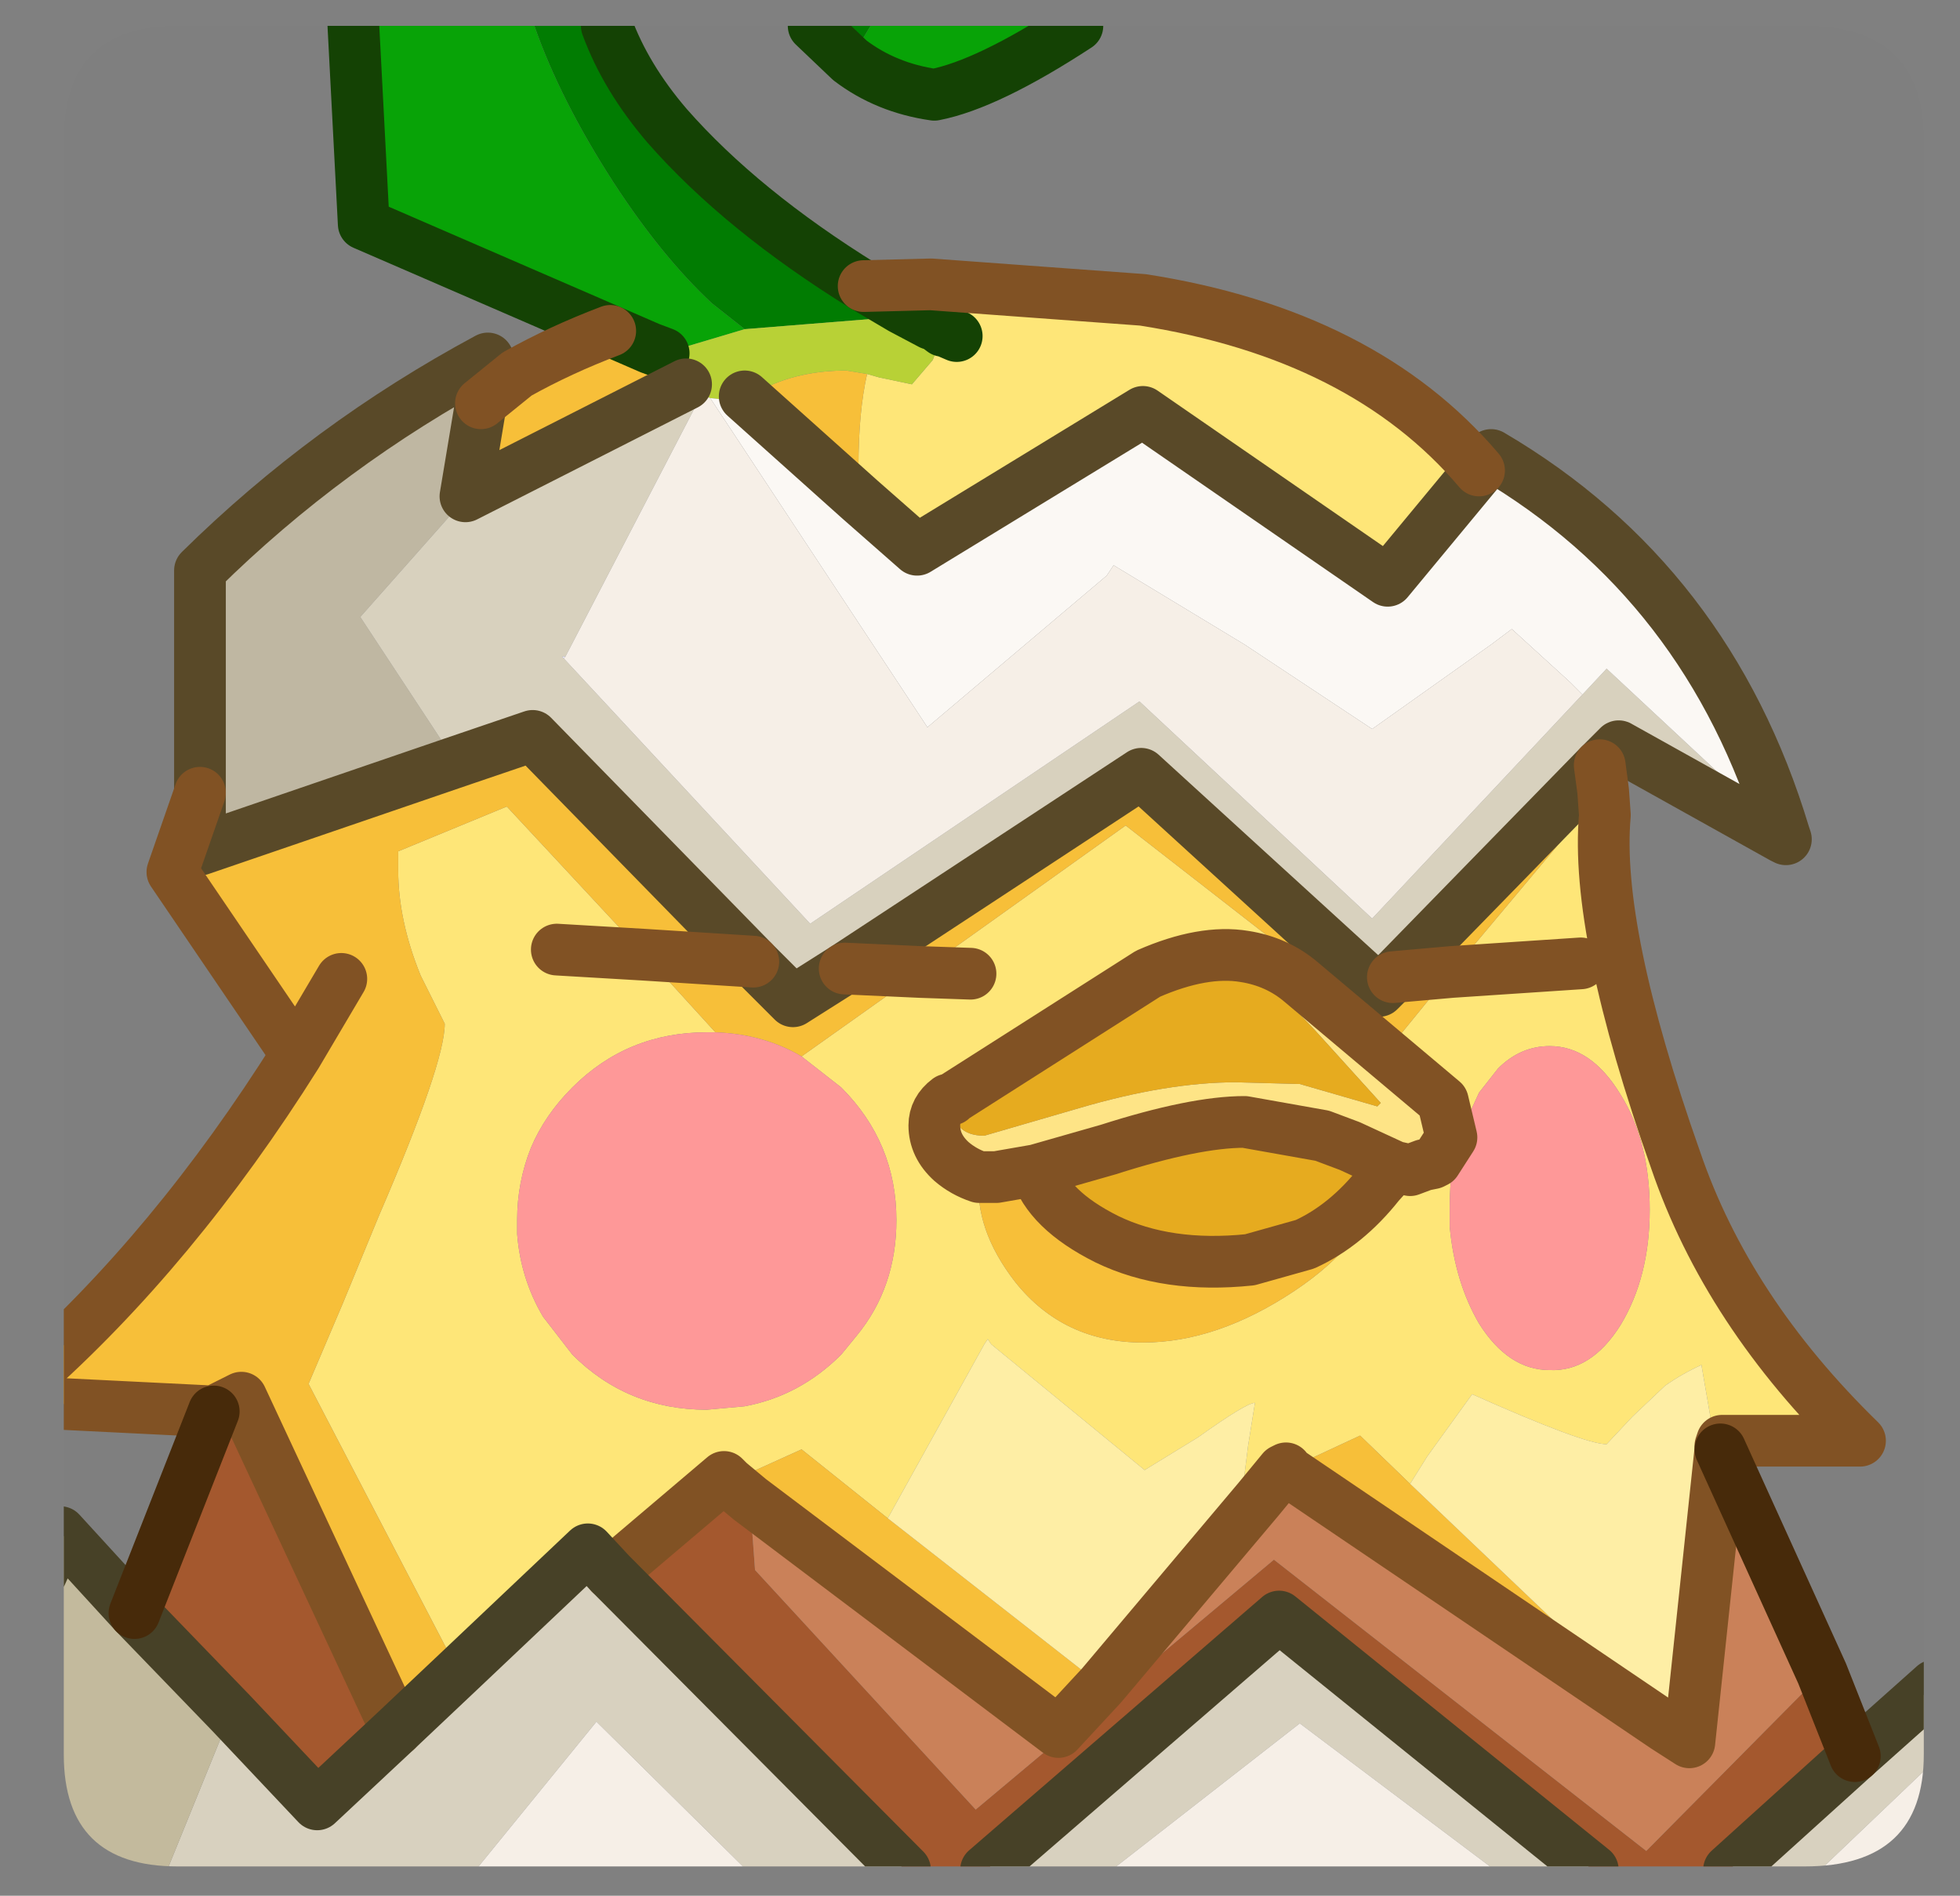 <?xml version="1.0" encoding="UTF-8" standalone="no"?>
<svg xmlns:ffdec="https://www.free-decompiler.com/flash" xmlns:xlink="http://www.w3.org/1999/xlink" ffdec:objectType="frame" height="55.0px" width="56.85px" xmlns="http://www.w3.org/2000/svg">
  <rect width="100%" height="100%" fill="#808080" stroke="none"/>
  <g transform="matrix(1.0, 0.0, 0.0, 1.0, 1.85, 0.75)">
    <clipPath id="clipPath0" transform="matrix(1.0, 0.0, 0.0, 1.0, 0.0, 0.0)">
      <path d="M50.5 0.0 Q53.95 0.0 53.95 3.3 L53.95 50.15 Q53.95 53.4 50.5 53.4 L3.3 53.4 Q0.0 53.4 0.0 50.15 L0.0 3.3 Q0.0 0.0 3.3 0.0 L50.5 0.0" fill="#000000" fill-rule="evenodd" stroke="none"/>
    </clipPath>
    <g clip-path="url(#clipPath0)">
      <use ffdec:characterId="2" height="55.0" transform="matrix(1.0, 0.0, 0.0, 1.0, -1.85, -0.75)" width="56.85" xlink:href="#shape1"/>
    </g>
    <use ffdec:characterId="3" height="53.4" transform="matrix(1.0, 0.0, 0.0, 1.0, 0.0, 0.0)" width="53.95" xlink:href="#shape2"/>
  </g>
  <defs>
    <g id="shape1" transform="matrix(1.0, 0.0, 0.0, 1.0, 1.85, 0.75)">
      <path d="M15.85 8.85 L8.7 5.75 8.4 0.0 13.65 0.0 Q14.4 2.15 15.95 4.55 17.35 6.7 18.8 8.05 L19.75 8.8 17.4 9.5 17.0 9.35 15.85 8.85 M22.8 1.0 L23.4 0.0 29.4 0.0 Q26.8 1.7 25.25 2.0 23.85 1.8 22.8 1.0" fill="#08a407" fill-rule="evenodd" stroke="none"/>
      <path d="M13.65 0.0 L15.75 0.0 Q16.3 1.5 17.5 2.9 19.65 5.35 23.2 7.55 L24.3 8.2 25.15 8.65 24.1 8.45 19.75 8.8 18.8 8.05 Q17.35 6.7 15.95 4.55 14.4 2.15 13.65 0.0 M22.8 1.0 L21.75 0.0 23.4 0.0 22.8 1.0" fill="#017c02" fill-rule="evenodd" stroke="none"/>
      <path d="M3.95 22.25 L3.95 15.8 Q7.65 12.15 12.3 9.65 L12.1 10.95 11.65 13.65 11.7 13.65 8.6 17.15 11.1 20.95 11.25 21.4 3.95 23.9 3.95 22.25" fill="#c0b8a3" fill-rule="evenodd" stroke="none"/>
      <path d="M44.05 19.4 L44.75 18.65 49.9 23.45 49.85 23.55 45.1 20.9 44.55 21.45 38.55 27.6 38.15 28.0 31.25 21.7 22.65 27.35 21.15 28.3 20.0 27.15 13.6 20.6 11.25 21.4 11.1 20.95 8.6 17.15 11.7 13.65 11.65 13.65 18.05 10.4 18.5 10.7 14.55 18.3 14.45 18.3 14.5 18.35 21.65 26.05 31.2 19.6 37.95 25.9 44.05 19.4" fill="#d9d2bf" fill-rule="evenodd" stroke="none"/>
      <path d="M41.05 12.9 L38.4 16.1 31.3 11.2 24.75 15.2 23.1 13.75 23.05 12.8 Q23.05 11.2 23.3 10.1 L23.65 10.2 24.6 10.4 25.2 9.7 25.55 8.85 25.5 8.85 25.3 8.7 25.15 8.65 24.3 8.2 25.15 7.5 31.3 7.95 Q37.7 8.95 41.05 12.9 M40.25 27.45 L44.65 22.2 44.7 22.9 Q44.4 26.25 46.75 32.9 48.25 37.3 52.1 41.05 L48.1 41.05 48.05 41.2 48.0 41.2 47.75 41.15 47.75 40.3 47.5 38.85 Q46.95 39.1 46.45 39.45 L45.5 40.35 44.75 41.15 Q44.1 41.15 40.85 39.7 L39.55 41.5 39.05 42.3 37.6 40.9 35.45 41.9 35.45 41.85 35.35 41.9 34.65 42.75 34.2 42.4 34.35 41.2 34.55 39.95 Q34.3 39.95 32.9 40.95 L31.35 41.9 26.9 38.25 26.8 38.1 26.7 38.25 23.9 43.3 21.4 41.3 19.3 42.25 19.15 42.1 15.85 44.9 15.2 44.2 11.45 47.75 7.1 39.4 8.1 37.05 9.15 34.5 Q11.05 30.1 11.05 28.95 L10.35 27.55 Q9.7 25.95 9.7 24.5 L9.7 23.95 12.85 22.65 16.85 26.95 18.9 29.2 18.65 29.2 Q16.35 29.2 14.75 30.8 13.95 31.6 13.55 32.55 13.15 33.55 13.15 34.65 L13.15 35.05 Q13.25 36.35 13.9 37.45 L14.75 38.55 Q16.35 40.15 18.65 40.15 L19.75 40.05 Q21.35 39.75 22.55 38.55 L23.0 38.0 Q24.15 36.6 24.15 34.65 24.15 32.4 22.55 30.8 L21.4 29.9 24.85 27.45 30.8 23.2 38.7 29.35 40.25 27.45 44.0 27.2 40.25 27.45 M40.5 32.15 L40.45 32.25 Q40.2 33.15 40.2 34.25 L40.2 34.85 Q40.35 36.45 41.05 37.65 41.9 39.0 43.1 39.0 44.3 39.05 45.15 37.7 46.0 36.3 46.0 34.35 46.0 32.35 45.15 31.0 44.3 29.6 43.1 29.6 42.25 29.6 41.6 30.25 L41.05 30.95 40.5 32.15 M25.9 9.0 L25.55 8.85 25.9 9.0 M14.3 26.8 L16.85 26.95 14.3 26.8 M26.3 27.5 L24.85 27.45 26.3 27.5 M34.25 27.0 Q33.05 26.8 31.45 27.5 L25.8 31.1 25.75 31.15 25.65 31.15 Q25.25 31.45 25.25 31.9 25.25 32.5 25.75 32.95 26.1 33.25 26.55 33.4 26.4 34.9 27.6 36.45 29.0 38.2 31.3 38.2 33.45 38.2 35.7 36.7 37.8 35.3 38.15 33.6 L38.6 33.1 39.05 33.2 39.45 33.05 39.7 33.0 39.8 32.95 40.25 32.25 40.0 31.2 35.9 27.75 Q35.2 27.15 34.25 27.0" fill="#ffe778" fill-rule="evenodd" stroke="none"/>
      <path d="M23.1 13.75 L19.75 10.75 20.45 10.45 Q21.45 10.0 22.7 10.0 L23.3 10.1 Q23.05 11.2 23.05 12.8 L23.1 13.75 M44.55 21.45 L44.65 22.2 40.25 27.45 38.55 27.6 40.25 27.45 38.7 29.35 30.8 23.2 24.85 27.45 22.65 27.35 24.85 27.45 21.4 29.9 Q20.3 29.25 18.9 29.2 L16.85 26.95 12.85 22.65 9.7 23.95 9.7 24.5 Q9.7 25.95 10.35 27.55 L11.05 28.95 Q11.05 30.1 9.15 34.5 L8.1 37.05 7.1 39.4 11.45 47.75 9.65 49.45 5.15 39.8 4.35 40.2 -0.7 39.95 -1.1 39.8 -1.1 39.3 Q3.2 35.5 6.75 29.85 L3.15 24.55 3.95 22.25 3.95 23.9 11.25 21.4 13.6 20.6 20.0 27.15 16.85 26.95 20.0 27.15 21.15 28.3 22.65 27.35 31.25 21.7 38.15 28.0 38.55 27.6 44.55 21.45 M12.1 10.95 L13.15 10.1 Q14.4 9.4 15.85 8.85 L17.0 9.35 16.95 9.5 18.05 10.4 11.65 13.65 12.1 10.95 M23.2 7.55 L25.15 7.5 24.3 8.2 23.2 7.55 M39.05 42.3 L46.45 49.35 35.45 41.9 37.6 40.9 39.05 42.3 M8.05 27.65 L6.75 29.85 8.05 27.65 M19.3 42.25 L21.4 41.3 23.9 43.3 30.1 48.15 28.85 49.5 19.9 42.75 19.3 42.25 M38.15 33.6 Q37.8 35.3 35.7 36.7 33.45 38.2 31.3 38.2 29.0 38.2 27.6 36.45 26.4 34.9 26.55 33.4 L27.05 33.4 28.2 33.2 Q28.55 34.35 30.25 35.2 32.0 36.05 34.4 35.8 L36.0 35.35 Q37.2 34.8 38.15 33.6" fill="#f8c039" fill-rule="evenodd" stroke="none"/>
      <path d="M51.0 47.8 L51.95 50.2 48.3 53.5 44.35 53.5 35.25 46.15 26.75 53.5 24.4 53.5 15.85 44.9 19.15 42.1 19.3 42.25 19.9 42.75 20.05 44.8 26.45 51.75 35.1 44.5 45.9 52.95 51.0 47.8 M2.05 46.05 L4.35 40.2 5.15 39.8 9.65 49.45 7.35 51.6 4.85 48.95 2.05 46.05" fill="#a5582e" fill-rule="evenodd" stroke="none"/>
      <path d="M51.95 50.2 L54.25 48.15 54.25 50.35 50.95 53.5 48.3 53.5 51.95 50.2 M44.35 53.5 L41.5 53.5 35.85 49.25 30.4 53.5 26.75 53.5 35.25 46.15 44.35 53.5 M24.4 53.5 L19.8 53.5 15.45 49.2 11.95 53.5 3.0 53.5 4.85 48.95 7.35 51.6 9.65 49.45 11.45 47.75 15.2 44.2 15.85 44.9 24.4 53.5" fill="#d9d2c0" fill-rule="evenodd" stroke="none"/>
      <path d="M3.0 53.5 L-1.1 53.5 -1.1 45.9 -0.1 43.7 2.05 46.05 4.85 48.95 3.0 53.5" fill="#c4bb9e" fill-rule="evenodd" stroke="none"/>
      <path d="M19.75 10.75 L19.2 10.85 18.75 10.8 18.5 10.7 18.05 10.4 16.95 9.5 17.0 9.35 17.4 9.5 19.75 8.8 24.1 8.45 25.15 8.65 25.3 8.7 25.5 8.85 25.55 8.85 25.2 9.7 24.6 10.4 23.65 10.2 23.3 10.1 22.7 10.0 Q21.45 10.0 20.45 10.45 L19.75 10.75" fill="#b9d236" fill-rule="evenodd" stroke="none"/>
      <path d="M44.05 19.4 L43.7 19.05 42.0 17.5 41.4 17.95 37.95 20.4 34.25 17.95 30.45 15.65 30.25 15.95 25.05 20.35 18.75 10.8 19.2 10.85 19.75 10.75 23.1 13.75 24.75 15.2 31.3 11.2 38.4 16.1 41.05 12.9 41.4 12.45 Q47.7 16.15 49.9 23.45 L44.75 18.65 44.05 19.4" fill="#fcf9f5" fill-rule="evenodd" stroke="none"/>
      <path d="M18.75 10.8 L25.05 20.35 30.25 15.95 30.45 15.65 34.25 17.95 37.95 20.4 41.4 17.95 42.0 17.5 43.7 19.05 44.05 19.4 37.95 25.9 31.2 19.6 21.65 26.05 14.5 18.35 14.55 18.3 18.5 10.7 18.75 10.8 M54.25 50.35 L54.25 53.5 50.95 53.5 54.25 50.35 M41.5 53.5 L30.4 53.5 35.85 49.25 41.5 53.5 M19.8 53.5 L11.95 53.5 15.45 49.2 19.8 53.5" fill="#f7f0e8" fill-rule="evenodd" stroke="none"/>
      <path d="M14.55 18.3 L14.5 18.35 14.45 18.3 14.55 18.3" fill="#eeebfc" fill-rule="evenodd" stroke="none"/>
      <path d="M49.85 23.55 L49.9 23.45 49.95 23.6 49.85 23.55" fill="#cbbfe1" fill-rule="evenodd" stroke="none"/>
      <path d="M34.25 27.0 Q35.2 27.15 35.9 27.75 L40.0 31.2 40.25 32.25 39.8 32.95 39.7 33.0 39.45 33.05 39.05 33.2 38.6 33.1 37.3 32.5 36.5 32.2 34.25 31.8 Q32.8 31.8 30.3 32.6 L28.2 33.2 27.05 33.4 26.55 33.4 Q26.1 33.25 25.75 32.95 25.25 32.5 25.25 31.9 25.25 31.45 25.65 31.15 L25.75 31.15 25.75 31.2 Q25.75 32.2 26.7 32.2 L29.45 31.4 Q32.0 30.65 34.0 30.65 L35.85 30.7 38.1 31.35 38.2 31.25 36.3 29.15 34.25 27.0" fill="#ffe587" fill-rule="evenodd" stroke="none"/>
      <path d="M25.75 31.15 L25.8 31.1 31.45 27.5 Q33.05 26.8 34.25 27.0 L36.3 29.15 38.2 31.25 38.1 31.35 35.85 30.7 34.0 30.65 Q32.0 30.65 29.45 31.4 L26.7 32.2 Q25.75 32.2 25.75 31.2 L25.75 31.15 M38.6 33.1 L38.15 33.6 Q37.2 34.8 36.0 35.35 L34.4 35.8 Q32.0 36.05 30.25 35.2 28.55 34.35 28.2 33.2 L30.3 32.6 Q32.8 31.8 34.25 31.8 L36.5 32.2 37.3 32.5 38.6 33.1" fill="#e7ac1f" fill-rule="evenodd" stroke="none"/>
      <path d="M40.5 32.15 L41.05 30.95 41.6 30.25 Q42.25 29.6 43.1 29.6 44.3 29.6 45.15 31.0 46.0 32.35 46.0 34.35 46.0 36.3 45.15 37.7 44.3 39.05 43.1 39.0 41.9 39.0 41.05 37.65 40.35 36.45 40.2 34.85 L40.2 34.25 Q40.2 33.15 40.45 32.25 L40.5 32.15 M21.4 29.9 L22.55 30.8 Q24.15 32.4 24.15 34.65 24.15 36.6 23.0 38.0 L22.55 38.55 Q21.35 39.75 19.75 40.05 L18.65 40.15 Q16.35 40.15 14.75 38.55 L13.9 37.45 Q13.25 36.35 13.15 35.05 L13.15 34.65 Q13.15 33.55 13.55 32.55 13.95 31.6 14.75 30.8 16.35 29.2 18.65 29.2 L18.9 29.2 Q20.3 29.25 21.4 29.9" fill="#ff9999" fill-rule="evenodd" stroke="none"/>
      <path d="M48.05 41.2 L48.05 41.3 47.15 49.8 46.45 49.35 39.05 42.3 39.55 41.5 40.85 39.7 Q44.1 41.15 44.75 41.15 L45.5 40.35 46.45 39.45 Q46.95 39.1 47.5 38.85 L47.75 40.3 47.75 41.15 48.0 41.2 48.05 41.2 M23.9 43.3 L26.7 38.25 26.8 38.1 26.9 38.25 31.35 41.9 32.9 40.95 Q34.3 39.95 34.55 39.95 L34.35 41.2 34.2 42.4 34.65 42.75 30.1 48.15 23.9 43.3" fill="#ffefa6" fill-rule="evenodd" stroke="none"/>
      <path d="M48.05 41.3 L51.0 47.8 45.9 52.95 35.1 44.5 26.45 51.75 20.05 44.8 19.9 42.75 28.85 49.5 30.1 48.15 34.65 42.75 35.35 41.9 35.45 41.85 35.45 41.9 46.45 49.35 47.15 49.8 48.05 41.3" fill="#cb8259" fill-rule="evenodd" stroke="none"/>
      <path d="M15.85 8.85 L8.7 5.75 8.4 0.0 M15.75 0.0 Q16.3 1.5 17.5 2.9 19.65 5.35 23.2 7.55 L24.3 8.2 25.15 8.65 25.3 8.7 25.5 8.85 25.55 8.85 25.9 9.0 M21.75 0.0 L22.8 1.0 Q23.85 1.8 25.25 2.0 26.8 1.7 29.4 0.0 M17.4 9.5 L17.0 9.35 15.85 8.85" fill="none" stroke="#144204" stroke-linecap="round" stroke-linejoin="round" stroke-width="1.5"/>
      <path d="M49.9 23.45 Q47.7 16.15 41.4 12.45 L41.05 12.9 38.4 16.1 31.3 11.2 24.75 15.2 23.1 13.75 19.75 10.75 M44.55 21.45 L38.55 27.6 38.15 28.0 31.25 21.7 22.65 27.35 21.15 28.3 20.0 27.15 13.6 20.6 11.25 21.4 3.95 23.9 3.95 22.25 3.95 15.8 Q7.65 12.15 12.3 9.65 L12.1 10.95 11.65 13.65 18.05 10.4 M49.85 23.55 L45.1 20.9 44.55 21.45 M49.85 23.55 L49.95 23.6 49.9 23.45" fill="none" stroke="#594928" stroke-linecap="round" stroke-linejoin="round" stroke-width="1.5"/>
      <path d="M44.65 22.2 L44.55 21.45 M38.55 27.6 L40.25 27.45 44.0 27.2 M44.65 22.2 L44.7 22.9 Q44.4 26.25 46.75 32.9 48.25 37.3 52.1 41.05 L48.1 41.05 48.05 41.2 48.05 41.3 47.15 49.8 46.45 49.35 35.45 41.9 35.45 41.85 35.35 41.9 34.65 42.75 30.1 48.15 28.85 49.5 19.9 42.75 19.3 42.25 19.15 42.1 15.85 44.9 M4.35 40.2 L-0.7 39.95 -1.1 39.8 M-1.1 39.3 Q3.2 35.5 6.75 29.85 L3.15 24.55 3.95 22.25 M12.1 10.95 L13.15 10.1 Q14.4 9.4 15.85 8.85 M23.2 7.55 L25.15 7.5 31.3 7.95 Q37.7 8.95 41.05 12.9 M16.85 26.95 L20.0 27.15 M16.85 26.95 L14.3 26.8 M6.75 29.85 L8.05 27.65 M9.65 49.45 L5.15 39.8 4.35 40.2 M24.85 27.45 L26.3 27.5 M22.65 27.35 L24.85 27.45 M25.75 31.15 L25.8 31.1 31.45 27.5 Q33.05 26.8 34.25 27.0 35.2 27.15 35.9 27.75 L40.0 31.2 40.25 32.25 39.8 32.95 39.7 33.0 39.45 33.05 39.05 33.2 38.6 33.1 38.15 33.6 Q37.2 34.8 36.0 35.35 L34.4 35.8 Q32.0 36.05 30.25 35.2 28.55 34.35 28.2 33.2 L27.05 33.4 26.55 33.4 Q26.1 33.25 25.75 32.95 25.25 32.5 25.25 31.9 25.25 31.45 25.65 31.15 L25.75 31.15 M38.6 33.1 L37.3 32.5 36.5 32.2 34.25 31.8 Q32.8 31.8 30.3 32.6 L28.2 33.2" fill="none" stroke="#825224" stroke-linecap="round" stroke-linejoin="round" stroke-width="1.5"/>
      <path d="M51.95 50.2 L54.25 48.15 M-1.1 45.9 L-0.1 43.7 2.05 46.05 4.85 48.95 7.35 51.6 9.65 49.45 11.45 47.75 15.2 44.2 15.85 44.9 24.4 53.5 M48.3 53.5 L51.95 50.2 M26.75 53.5 L35.25 46.15 44.35 53.5" fill="none" stroke="#474127" stroke-linecap="round" stroke-linejoin="round" stroke-width="1.5"/>
      <path d="M48.05 41.3 L51.0 47.8 51.95 50.2 M2.05 46.05 L4.35 40.2" fill="none" stroke="#472a0a" stroke-linecap="round" stroke-linejoin="round" stroke-width="1.5"/>
    </g>
    <g id="shape2" transform="matrix(1.0, 0.0, 0.0, 1.0, 0.0, 0.0)">
      <path d="M50.5 0.0 Q53.95 0.0 53.95 3.3 L53.95 50.15 Q53.95 53.4 50.5 53.4 L3.3 53.4 Q0.0 53.4 0.0 50.15 L0.0 3.3 Q0.0 0.0 3.3 0.0 L50.5 0.0" fill="#000000" fill-opacity="0.004" fill-rule="evenodd" stroke="none"/>
    </g>
  </defs>
</svg>
